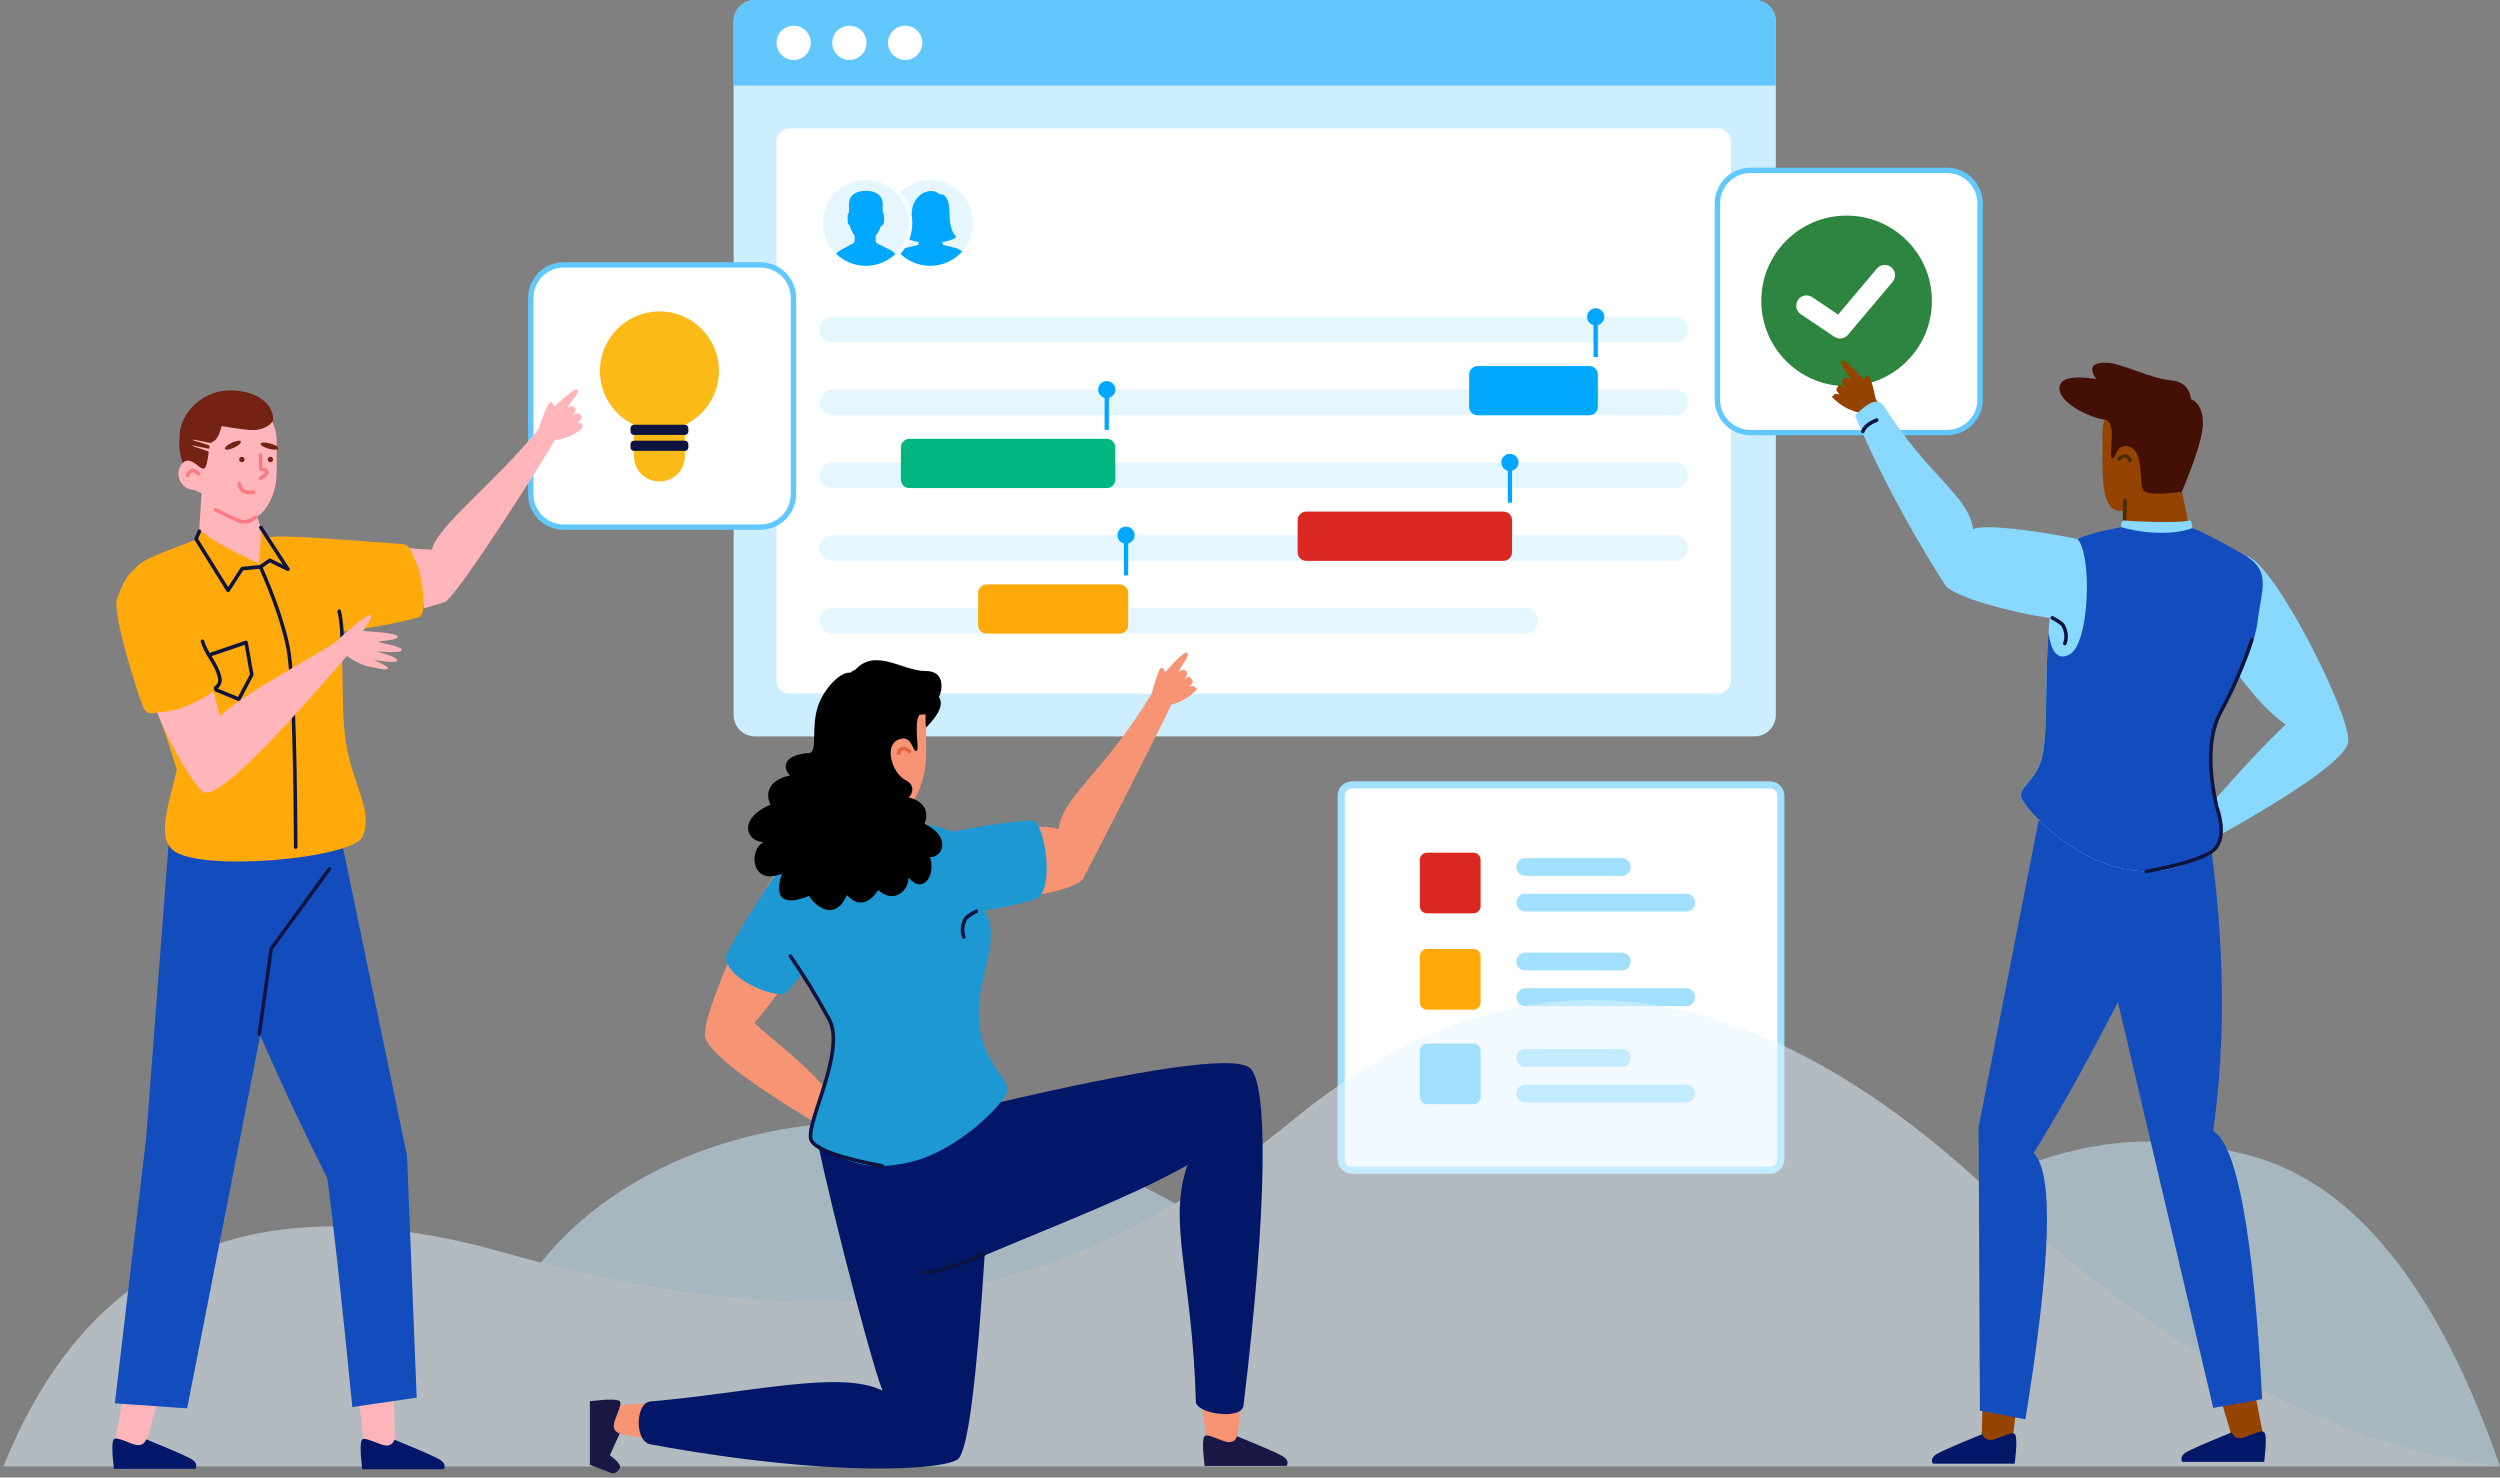 <?xml version="1.0" encoding="UTF-8"?>
<svg width="445px" height="263px" viewBox="0 0 445 263" version="1.1" xmlns="http://www.w3.org/2000/svg" xmlns:xlink="http://www.w3.org/1999/xlink">
    <rect x="0" y="0" width="445" height="263" fill="#808080" stroke="none"/>
    <!-- Generator: sketchtool 64 (101010) - https://sketch.com -->
    <title>BEF693DC-044C-4B1F-AEDC-3B39973DDD0F</title>
    <desc>Created with sketchtool.</desc>
    <g id="Designs:-Landing-Page-&amp;-Learn-More" stroke="none" stroke-width="1" fill="none" fill-rule="evenodd">
        <g id="D:-Landing-Page" transform="translate(-710, -2101)">
            <g id="benefits-&amp;-features" transform="translate(45, 1732)">
                <g id="vendors" transform="translate(0, 295)">
                    <g id="Collaboration-Work" transform="translate(665, 74)">
                        <g id="Background" transform="translate(94, 0)" fill-rule="nonzero">
                            <g id="Background-Element-1" transform="translate(36.582, 0)">
                                <path d="M3.817,0 L181.699,0 C183.808,0 185.517,1.706 185.517,3.81 L185.517,127.266 C185.517,129.37 183.808,131.076 181.699,131.076 L3.817,131.076 C1.709,131.076 0,129.37 0,127.266 L0,3.81 C0,1.706 1.709,0 3.817,0 Z" id="Shape" fill="#CCEEFF"></path>
                                <path d="M9.925,22.862 L175.21,22.862 C176.475,22.862 177.501,23.886 177.501,25.148 L177.501,121.169 C177.501,122.432 176.475,123.455 175.21,123.455 L9.925,123.455 C8.66,123.455 7.634,122.432 7.634,121.169 L7.634,25.148 C7.634,23.886 8.66,22.862 9.925,22.862 Z" id="Shape" fill="#FFFFFF"></path>
                                <ellipse id="Shape" fill="#E5F6FF" cx="23.539" cy="39.691" rx="7.634" ry="7.621"></ellipse>
                                <path d="M18.252,45.189 C18.444,44.932 18.691,44.714 18.984,44.556 L21.205,43.354 C21.416,43.24 21.548,43.02 21.548,42.781 L21.548,41.964 C21.381,41.747 20.904,41.072 20.676,40.177 C20.441,39.99 20.303,39.709 20.303,39.409 L20.303,38.421 C20.303,38.183 20.393,37.953 20.552,37.773 L20.552,36.459 C20.538,36.323 20.483,35.514 21.073,34.847 C21.584,34.269 22.414,33.976 23.539,33.976 C24.665,33.976 25.495,34.269 26.006,34.848 C26.596,35.515 26.541,36.323 26.527,36.459 L26.527,37.773 C26.686,37.953 26.776,38.183 26.776,38.421 L26.776,39.409 C26.776,39.798 26.548,40.142 26.197,40.302 C26.017,40.821 25.77,41.302 25.461,41.734 C25.399,41.821 25.339,41.9 25.282,41.969 L25.282,42.804 C25.282,43.053 25.422,43.277 25.646,43.388 L28.024,44.568 C28.338,44.723 28.603,44.944 28.807,45.208 C27.437,46.511 25.582,47.312 23.539,47.312 C21.487,47.312 19.624,46.504 18.252,45.189 Z" id="Combined-Shape" fill="#00A7FF"></path>
                                <path d="M29.707,45.192 C31.015,43.731 31.81,41.804 31.81,39.691 C31.81,37.578 31.015,35.651 29.707,34.191 C31.079,32.877 32.941,32.07 34.991,32.07 C39.208,32.07 42.626,35.482 42.626,39.691 C42.626,43.9 39.208,47.312 34.991,47.312 C32.941,47.312 31.079,46.505 29.707,45.192 Z" id="Combined-Shape" fill="#E5F6FF"></path>
                                <path d="M30.473,44.194 C30.552,44.167 30.632,44.144 30.714,44.123 L32.868,43.586 L32.992,43.09 C32.224,42.962 31.65,42.781 31.269,42.634 C31.619,41.72 31.81,40.728 31.81,39.691 C31.81,39.219 31.77,38.756 31.694,38.305 C31.694,38.272 31.694,38.238 31.694,38.204 C31.694,35.055 34.012,33.995 35.068,33.995 C35.882,33.995 36.186,34.167 36.589,34.556 L36.755,34.556 C37.875,34.556 38.442,35.784 38.442,38.204 C38.442,41.075 39.447,41.903 39.457,41.911 C39.53,41.969 39.571,42.059 39.564,42.151 C39.558,42.244 39.508,42.328 39.428,42.375 C39.395,42.395 38.63,42.839 37.144,43.089 L37.268,43.586 L39.422,44.123 C39.9,44.243 40.329,44.466 40.687,44.766 C39.289,46.328 37.255,47.312 34.991,47.312 C32.941,47.312 31.079,46.505 29.707,45.192 C29.987,44.879 30.243,44.546 30.473,44.194 Z" id="Combined-Shape" fill="#00A7FF"></path>
                                <path d="M17.559,56.393 L167.576,56.393 C168.841,56.393 169.866,57.417 169.866,58.679 C169.866,59.942 168.841,60.966 167.576,60.966 L17.559,60.966 C16.294,60.966 15.269,59.942 15.269,58.679 C15.269,57.417 16.294,56.393 17.559,56.393 Z" id="Shape" fill="#E4F6FF"></path>
                                <path d="M17.559,69.348 L167.576,69.348 C168.841,69.348 169.866,70.372 169.866,71.635 C169.866,72.897 168.841,73.921 167.576,73.921 L17.559,73.921 C16.294,73.921 15.269,72.897 15.269,71.635 C15.269,70.372 16.294,69.348 17.559,69.348 Z" id="Shape" fill="#E4F6FF"></path>
                                <path d="M17.559,95.259 L167.576,95.259 C168.841,95.259 169.866,96.282 169.866,97.545 C169.866,98.808 168.841,99.831 167.576,99.831 L17.559,99.831 C16.294,99.831 15.269,98.808 15.269,97.545 C15.269,96.282 16.294,95.259 17.559,95.259 Z" id="Shape" fill="#E4F6FF"></path>
                                <path d="M17.559,82.303 L167.576,82.303 C168.841,82.303 169.866,83.327 169.866,84.59 C169.866,85.852 168.841,86.876 167.576,86.876 L17.559,86.876 C16.294,86.876 15.269,85.852 15.269,84.59 C15.269,83.327 16.294,82.303 17.559,82.303 Z" id="Shape" fill="#E4F6FF"></path>
                                <path d="M3.817,0 L181.699,0 C183.808,0 185.517,1.706 185.517,3.81 L185.517,15.241 L0,15.241 L0,3.81 C0,1.706 1.709,0 3.817,0 Z" id="Shape" fill="#62C7FC"></path>
                                <ellipse id="Shape" fill="#FFFFFF" cx="10.688" cy="7.621" rx="3.054" ry="3.048"></ellipse>
                                <ellipse id="Shape" fill="#FFFFFF" cx="20.613" cy="7.621" rx="3.054" ry="3.048"></ellipse>
                                <ellipse id="Shape" fill="#FFFFFF" cx="30.538" cy="7.621" rx="3.054" ry="3.048"></ellipse>
                                <path d="M31.301,78.112 L66.42,78.112 C67.263,78.112 67.946,78.794 67.946,79.636 L67.946,85.352 C67.946,86.194 67.263,86.876 66.42,86.876 L31.301,86.876 C30.458,86.876 29.774,86.194 29.774,85.352 L29.774,79.636 C29.774,78.794 30.458,78.112 31.301,78.112 Z" id="Shape" fill="#01B681"></path>
                                <polygon id="Shape" fill="#00A7FF" points="66.801 76.517 66.801 69.348 66.038 69.348 66.038 76.517"></polygon>
                                <ellipse id="Shape" fill="#00A7FF" cx="66.42" cy="69.348" rx="1.527" ry="1.524"></ellipse>
                                <path d="M132.457,65.157 L152.307,65.157 C153.15,65.157 153.834,65.839 153.834,66.681 L153.834,72.397 C153.834,73.238 153.15,73.921 152.307,73.921 L132.457,73.921 C131.614,73.921 130.93,73.238 130.93,72.397 L130.93,66.681 C130.93,65.839 131.614,65.157 132.457,65.157 Z" id="Shape" fill="#00A7FF"></path>
                                <path d="M101.92,91.067 L137.038,91.067 C137.881,91.067 138.565,91.75 138.565,92.591 L138.565,98.307 C138.565,99.149 137.881,99.831 137.038,99.831 L101.92,99.831 C101.076,99.831 100.393,99.149 100.393,98.307 L100.393,92.591 C100.393,91.75 101.076,91.067 101.92,91.067 Z" id="Shape" fill="#DB2721"></path>
                                <polygon id="Shape" fill="#00A7FF" points="138.565 89.472 138.565 82.303 137.801 82.303 137.801 89.472"></polygon>
                                <ellipse id="Shape" fill="#00A7FF" cx="138.183" cy="82.303" rx="1.527" ry="1.524"></ellipse>
                                <path d="M17.559,108.214 L140.855,108.214 C142.12,108.214 143.146,109.237 143.146,110.5 C143.146,111.763 142.12,112.786 140.855,112.786 L17.559,112.786 C16.294,112.786 15.269,111.763 15.269,110.5 C15.269,109.237 16.294,108.214 17.559,108.214 Z" id="Shape" fill="#E4F6FF"></path>
                                <path d="M45.043,104.022 L68.71,104.022 C69.553,104.022 70.237,104.705 70.237,105.547 L70.237,111.262 C70.237,112.104 69.553,112.786 68.71,112.786 L45.043,112.786 C44.2,112.786 43.516,112.104 43.516,111.262 L43.516,105.547 C43.516,104.705 44.2,104.022 45.043,104.022 Z" id="Shape" fill="#FFAA0A"></path>
                                <polygon id="Shape" fill="#00A7FF" points="70.237 102.427 70.237 95.259 69.473 95.259 69.473 102.427"></polygon>
                                <ellipse id="Shape" fill="#00A7FF" cx="69.855" cy="95.259" rx="1.527" ry="1.524"></ellipse>
                                <polygon id="Shape" fill="#00A7FF" points="153.834 63.562 153.834 56.393 153.07 56.393 153.07 63.562"></polygon>
                                <ellipse id="Shape" fill="#00A7FF" cx="153.452" cy="56.393" rx="1.527" ry="1.524"></ellipse>
                            </g>
                            <g id="Check" transform="translate(211.219, 29.848)">
                                <path d="M6.362,0 L41.353,0 C44.867,0 47.715,2.843 47.715,6.351 L47.715,41.279 C47.715,44.786 44.867,47.629 41.353,47.629 L6.362,47.629 C2.848,47.629 0,44.786 0,41.279 L0,6.351 C0,2.843 2.848,0 6.362,0 Z" id="Shape" fill="#62C7FC"></path>
                                <path d="M6.362,0.953 C3.375,0.953 0.954,3.369 0.954,6.351 L0.954,41.279 C0.954,44.26 3.375,46.677 6.362,46.677 L41.353,46.677 C44.34,46.677 46.761,44.26 46.761,41.279 L46.761,6.351 C46.761,3.369 44.34,0.953 41.353,0.953 L6.362,0.953 Z" id="Path" fill="#FFFFFF"></path>
                                <g id="Background-Element-1" transform="translate(8.289, 8.528)">
                                    <ellipse id="Shape" fill="#2E8540" cx="15.185" cy="15.18" rx="15.185" ry="15.18"></ellipse>
                                    <path d="M9.073,14.514 C8.235,13.95 7.098,14.171 6.533,15.009 C5.968,15.846 6.19,16.983 7.028,17.547 L12.996,21.569 C13.771,22.091 14.816,21.946 15.418,21.231 L23.38,11.787 C24.031,11.014 23.932,9.86 23.16,9.209 C22.387,8.559 21.233,8.657 20.582,9.429 L13.679,17.618 L9.073,14.514 Z" id="Shape" fill="#FFFFFF"></path>
                                </g>
                            </g>
                            <g id="Idea" transform="translate(0, 46.677)">
                                <path d="M6.362,0 L41.353,0 C44.867,0 47.715,2.843 47.715,6.351 L47.715,41.279 C47.715,44.786 44.867,47.629 41.353,47.629 L6.362,47.629 C2.848,47.629 0,44.786 0,41.279 L0,6.351 C0,2.843 2.848,0 6.362,0 Z" id="Shape" fill="#62C7FC"></path>
                                <path d="M6.362,0.953 C3.375,0.953 0.954,3.369 0.954,6.351 L0.954,41.279 C0.954,44.26 3.375,46.677 6.362,46.677 L41.353,46.677 C44.34,46.677 46.761,44.26 46.761,41.279 L46.761,6.351 C46.761,3.369 44.34,0.953 41.353,0.953 L6.362,0.953 Z" id="Path" fill="#FFFFFF"></path>
                                <g id="Group" transform="translate(12.787, 8.755)">
                                    <path d="M6.053,20.174 C2.474,18.473 -1.86673113e-15,14.824 -1.86673113e-15,10.597 C-1.86673113e-15,4.744 4.743,-9.33730017e-15 10.593,-9.33730017e-15 C16.443,-9.33730017e-15 21.186,4.744 21.186,10.597 C21.186,14.824 18.711,18.473 15.133,20.174 L15.133,25.735 C15.133,28.244 13.1,30.277 10.593,30.277 C8.086,30.277 6.053,28.244 6.053,25.735 L6.053,20.174 Z" id="Shape" fill="#FCBA19"></path>
                                    <path d="M6.053,20.174 L15.133,20.174 C15.467,20.174 15.738,20.445 15.738,20.78 L15.738,21.385 C15.738,21.72 15.467,21.991 15.133,21.991 L6.053,21.991 C5.719,21.991 5.448,21.72 5.448,21.385 L5.448,20.78 C5.448,20.445 5.719,20.174 6.053,20.174 Z" id="Shape" fill="#0E143F"></path>
                                    <path d="M6.053,23.011 L15.133,23.011 C15.467,23.011 15.738,23.282 15.738,23.616 L15.738,24.222 C15.738,24.556 15.467,24.827 15.133,24.827 L6.053,24.827 C5.719,24.827 5.448,24.556 5.448,24.222 L5.448,23.616 C5.448,23.282 5.719,23.011 6.053,23.011 Z" id="Shape" fill="#0E143F"></path>
                                </g>
                            </g>
                            <g id="Background-Element-2" transform="translate(144.1, 139.078)">
                                <path d="M2.545,0 L76.981,0 C78.386,0 79.525,1.137 79.525,2.54 L79.525,67.316 C79.525,68.719 78.386,69.856 76.981,69.856 L2.545,69.856 C1.139,69.856 0,68.719 0,67.316 L0,2.54 C0,1.137 1.139,0 2.545,0 Z" id="Rectangle" fill="#A1E0FF"></path>
                                <path d="M2.545,1.27 C1.842,1.27 1.272,1.839 1.272,2.54 L1.272,67.316 C1.272,68.018 1.842,68.586 2.545,68.586 L76.981,68.586 C77.683,68.586 78.253,68.018 78.253,67.316 L78.253,2.54 C78.253,1.839 77.683,1.27 76.981,1.27 L2.545,1.27 Z" id="Path" fill="#FFFFFF"></path>
                                <path d="M33.401,13.654 L50.578,13.654 C51.457,13.654 52.169,14.365 52.169,15.241 C52.169,16.118 51.457,16.829 50.578,16.829 L33.401,16.829 C32.522,16.829 31.81,16.118 31.81,15.241 C31.81,14.365 32.522,13.654 33.401,13.654 Z" id="Rectangle" fill="#A1E0FF"></path>
                                <path d="M33.401,20.004 L62.03,20.004 C62.908,20.004 63.62,20.715 63.62,21.592 C63.62,22.469 62.908,23.18 62.03,23.18 L33.401,23.18 C32.522,23.18 31.81,22.469 31.81,21.592 C31.81,20.715 32.522,20.004 33.401,20.004 Z" id="Rectangle-Copy-4" fill="#A1E0FF"></path>
                                <path d="M33.401,30.483 L50.578,30.483 C51.457,30.483 52.169,31.194 52.169,32.07 C52.169,32.947 51.457,33.658 50.578,33.658 L33.401,33.658 C32.522,33.658 31.81,32.947 31.81,32.07 C31.81,31.194 32.522,30.483 33.401,30.483 Z" id="Rectangle" fill="#A1E0FF"></path>
                                <path d="M33.401,36.833 L62.03,36.833 C62.908,36.833 63.62,37.544 63.62,38.421 C63.62,39.298 62.908,40.009 62.03,40.009 L33.401,40.009 C32.522,40.009 31.81,39.298 31.81,38.421 C31.81,37.544 32.522,36.833 33.401,36.833 Z" id="Rectangle-Copy-4" fill="#A1E0FF"></path>
                                <path d="M33.401,47.629 L50.578,47.629 C51.457,47.629 52.169,48.34 52.169,49.217 C52.169,50.094 51.457,50.805 50.578,50.805 L33.401,50.805 C32.522,50.805 31.81,50.094 31.81,49.217 C31.81,48.34 32.522,47.629 33.401,47.629 Z" id="Rectangle" fill="#A1E0FF"></path>
                                <path d="M33.401,53.98 L62.03,53.98 C62.908,53.98 63.62,54.691 63.62,55.568 C63.62,56.444 62.908,57.155 62.03,57.155 L33.401,57.155 C32.522,57.155 31.81,56.444 31.81,55.568 C31.81,54.691 32.522,53.98 33.401,53.98 Z" id="Rectangle-Copy-4" fill="#A1E0FF"></path>
                                <path d="M15.905,12.701 L24.176,12.701 C24.878,12.701 25.448,13.27 25.448,13.971 L25.448,22.227 C25.448,22.928 24.878,23.497 24.176,23.497 L15.905,23.497 C15.202,23.497 14.633,22.928 14.633,22.227 L14.633,13.971 C14.633,13.27 15.202,12.701 15.905,12.701 Z" id="Rectangle" fill="#DB2721"></path>
                                <path d="M15.905,29.848 L24.176,29.848 C24.878,29.848 25.448,30.416 25.448,31.118 L25.448,39.374 C25.448,40.075 24.878,40.644 24.176,40.644 L15.905,40.644 C15.202,40.644 14.633,40.075 14.633,39.374 L14.633,31.118 C14.633,30.416 15.202,29.848 15.905,29.848 Z" id="Rectangle" fill="#FFAA0A"></path>
                                <path d="M15.905,46.677 L24.176,46.677 C24.878,46.677 25.448,47.245 25.448,47.947 L25.448,56.203 C25.448,56.904 24.878,57.473 24.176,57.473 L15.905,57.473 C15.202,57.473 14.633,56.904 14.633,56.203 L14.633,47.947 C14.633,47.245 15.202,46.677 15.905,46.677 Z" id="Rectangle" fill="#60C9FF"></path>
                            </g>
                        </g>
                        <g id="bg" opacity="0.5" transform="translate(0, 178)" fill-rule="nonzero">
                            <path d="M400.197,27.616 C372.056,20.33 358.07,30.441 326.208,44.33 C294.346,58.219 255.002,62.673 210.086,36.752 C165.171,10.831 114.845,20.33 94.38,49.255 C80.737,68.538 49.277,79.786 0,83 L445,83 C433.891,50.934 418.957,32.472 400.197,27.616 Z" id="Shape" fill="#CCEEFF"></path>
                            <path d="M0.635,83 C15.864,45.046 45.66,32.395 90.024,45.046 C156.569,64.023 195.471,49.79 230.195,21.325 C264.918,-7.141 305.721,-10.936 353.753,33.66 C385.773,63.39 416.189,79.837 445,83 L0.635,83 Z" id="Shape" fill="#E5F6FF"></path>
                        </g>
                        <g id="Man-Standing-1" transform="translate(20, 69)">
                            <g id="Head-Front/-Man/2" transform="translate(11.446, 0.233)">
                                <path d="M3.198,17.984 C2.001,17.986 0.882,17.236 0.47,16.042 C0.094,14.95 0.413,13.788 1.192,13.035 C0.988,11.69 0.802,10.46 0.636,9.344 C0.636,4.71 4.479,0.954 9.22,0.954 C13.962,0.954 17.805,4.71 17.805,9.344 L17.805,14.709 C17.805,18.45 16.192,21.549 14.354,22.712 C14.741,24.22 15.277,25.472 15.962,26.466 C17.223,28.298 17.202,30.283 15.897,32.421 L3.497,32.421 L4.451,18.591 C4.348,18.495 3.295,18.08 3.198,17.984 Z" id="Shape" fill="#FFB5B9"></path>
                                <path d="M15.261,11.76 C15.261,11.585 15.119,11.443 14.943,11.443 C14.768,11.443 14.625,11.585 14.625,11.76 L14.625,14.24 C14.625,14.4 14.744,14.534 14.902,14.555 C15.492,14.633 15.733,14.758 15.733,14.815 C15.733,14.942 15.424,15.242 14.783,15.618 C14.631,15.707 14.58,15.902 14.669,16.053 C14.758,16.205 14.953,16.255 15.104,16.167 C15.939,15.677 16.369,15.259 16.369,14.815 C16.369,14.356 15.974,14.101 15.261,13.969 L15.261,11.76 Z" id="Shape" fill="#F97A80" fill-rule="nonzero"></path>
                                <path d="M10.813,16.892 C11.02,18.314 12.037,18.932 13.714,18.707 C13.888,18.684 14.01,18.524 13.987,18.35 C13.963,18.176 13.803,18.054 13.629,18.077 C12.273,18.259 11.594,17.846 11.443,16.8 C11.418,16.627 11.256,16.506 11.082,16.531 C10.909,16.557 10.788,16.718 10.813,16.892 Z" id="Shape" fill="#F97A80" fill-rule="nonzero"></path>
                                <path d="M10.153,10.482 C9.367,10.836 8.668,10.913 8.591,10.653 C8.515,10.394 9.091,9.897 9.877,9.543 C10.663,9.189 11.363,9.112 11.439,9.371 C11.516,9.631 10.94,10.128 10.153,10.482 Z M16.435,10.652 C15.559,10.422 14.893,10.02 14.946,9.755 C15,9.49 15.755,9.461 16.631,9.691 C17.507,9.92 18.174,10.322 18.12,10.587 C18.066,10.853 17.312,10.882 16.435,10.652 Z M11.605,13.032 C11.342,13.032 11.128,12.818 11.128,12.555 C11.128,12.292 11.342,12.078 11.605,12.078 C11.868,12.078 12.082,12.292 12.082,12.555 C12.082,12.818 11.868,13.032 11.605,13.032 Z M16.692,13.032 C16.429,13.032 16.215,12.818 16.215,12.555 C16.215,12.292 16.429,12.078 16.692,12.078 C16.956,12.078 17.169,12.292 17.169,12.555 C17.169,12.818 16.956,13.032 16.692,13.032 Z M2.381,12.825 C2.229,12.729 1.655,12.624 1.063,13.184 C0.243,10.7 0.484,9.284 0.552,7.88 C0.707,4.678 4.431,-0.32 10.694,0.312 C16.956,0.944 17.462,5.118 17.073,5.762 C16.684,6.406 15.514,7.213 14.001,7.307 C12.983,7.371 10.987,7.135 8.012,6.599 C7.693,7.824 7.332,8.639 6.93,9.046 C6.747,9.23 6.277,9.494 6.118,9.59 C5.927,9.706 2.823,8.865 2.819,9.038 C2.816,9.212 5.874,9.958 5.862,10.119 C5.85,10.283 5.838,10.442 5.825,10.595 C5.81,10.771 2.778,9.939 2.75,10.085 C2.723,10.23 5.729,11.049 5.712,11.187 C5.517,12.863 5.249,14.088 4.871,14.165 C4.117,14.319 3.529,13.09 2.381,12.825 Z" id="Shape" fill="#732213"></path>
                                <path d="M4.138,14.879 C3.092,13.87 2.16,13.997 1.64,15.258 C1.573,15.421 1.65,15.607 1.812,15.673 C1.975,15.74 2.161,15.663 2.228,15.501 C2.567,14.677 2.958,14.624 3.696,15.337 C3.823,15.459 4.024,15.455 4.146,15.329 C4.268,15.202 4.264,15.001 4.138,14.879 Z" id="Shape" fill="#F97A80" fill-rule="nonzero"></path>
                                <path d="M13.853,22.59 C13.034,23.205 12.327,23.437 11.726,23.315 C11.064,23.18 9.505,22.477 7.092,21.216 C6.936,21.135 6.744,21.195 6.663,21.351 C6.582,21.507 6.642,21.699 6.797,21.78 C9.27,23.071 10.855,23.786 11.599,23.938 C12.403,24.102 13.283,23.813 14.235,23.098 C14.375,22.993 14.403,22.794 14.298,22.653 C14.192,22.513 13.993,22.485 13.853,22.59 Z" id="Shape" fill="#F97A80" fill-rule="nonzero"></path>
                            </g>
                            <g id="Front-Bottom/-Standing/-Long-Pants-2" transform="translate(0, 78.033)">
                                <path d="M2.986,96.435 L9.54,97.709 L5.557,111.166 L0.316,110.164 L2.986,96.435 Z M43.367,98.038 L49.994,97.225 L50.365,111.253 L45.072,111.919 L43.367,98.038 Z" id="Shape" fill="#FFB5B9"></path>
                                <path d="M0.281,109.138 C0.843,108.584 3.474,110.198 4.57,110.202 C5.3,110.204 5.776,109.854 5.997,109.154 C10.544,111.013 13.232,112.191 14.061,112.688 C14.89,113.185 15.135,113.764 14.795,114.425 L0.281,114.425 C-0.094,111.269 -0.094,109.506 0.281,109.138 Z M44.475,109.211 C45.037,108.657 47.668,110.272 48.764,110.275 C49.495,110.277 49.97,109.928 50.191,109.227 C54.739,111.086 57.427,112.264 58.256,112.761 C59.085,113.258 59.329,113.837 58.99,114.499 L44.475,114.499 C44.101,111.342 44.101,109.58 44.475,109.211 Z" id="Shape" fill="#021768"></path>
                                <path d="M26.314,37.289 L13.314,103.658 L0.445,102.764 L6.005,55.628 L10.127,1.662 L15.988,1.957 L40.253,0 L52.453,58.699 L54.174,101.744 L42.714,103.421 C40.831,84.311 39.342,70.716 38.248,62.636 C34.513,55.307 30.534,46.858 26.314,37.289 Z" id="Shape" fill="#134DBD"></path>
                                <path d="M38.904,7.804 C39.007,7.662 38.976,7.463 38.834,7.36 C38.693,7.257 38.494,7.288 38.39,7.43 L28.014,21.656 C27.983,21.698 27.963,21.747 27.956,21.799 L25.834,36.984 C25.81,37.158 25.931,37.319 26.105,37.343 C26.279,37.367 26.439,37.246 26.464,37.072 L28.575,21.966 L38.904,7.804 Z" id="Shape" fill="#0E143F" fill-rule="nonzero"></path>
                            </g>
                            <g id="Front-body/-Man/-Pose2/-Shirt" transform="translate(0.636, 0.105)">
                                <path d="M27.358,26.513 C29.685,26.016 43.523,27.193 51.284,27.781 C53.731,27.966 56.265,40.126 53.807,40.812 C50.119,41.841 44.87,42.745 40.031,43.342 C40.53,50.217 40.155,57.587 40.852,62.461 C42.059,70.891 45.909,74.978 43.884,79.834 C42.279,83.679 14.796,86.257 10.095,82.177 C7.125,79.6 9.724,73.122 10.838,67.881 C9.929,65.015 8.882,61.486 7.481,57.96 C7.253,57.386 5.718,58.599 4.915,56.908 C4.113,55.217 -0.717,40.081 0.191,37.543 C1.053,35.132 1.94,33.261 3.274,32.215 C3.683,31.729 4.222,31.265 4.923,30.815 C5.876,30.203 9.008,28.911 14.318,26.939 C14.566,26.846 14.789,26.274 14.985,25.221 C16.749,26.864 20.227,28.847 25.42,31.169 C25.74,28.283 25.844,26.096 25.732,24.607 C26.248,25.66 26.79,26.295 27.358,26.513 L27.358,26.513 Z" id="Shape" fill="#FFAA0A"></path>
                                <path d="M23.844,50.947 L21.728,54.942 L17.937,53.382 C17.774,53.315 17.589,53.398 17.524,53.566 C17.459,53.735 17.539,53.926 17.702,53.994 L21.755,55.66 C21.904,55.722 22.074,55.658 22.151,55.513 L24.455,51.16 C24.491,51.094 24.502,51.017 24.489,50.943 L23.472,45.185 C23.437,44.989 23.242,44.869 23.059,44.932 L16.433,47.2 C16.267,47.257 16.176,47.443 16.231,47.616 C16.286,47.788 16.466,47.882 16.633,47.825 L22.912,45.675 L23.844,50.947 Z" id="Shape" fill="#0E143F" fill-rule="nonzero"></path>
                                <path d="M32.316,81.675 C32.216,61.672 31.732,49.687 30.859,45.665 C29.987,41.652 28.374,36.985 26.022,31.66 C25.949,31.495 25.76,31.422 25.6,31.498 C25.441,31.573 25.37,31.768 25.443,31.934 C27.779,37.22 29.377,41.846 30.238,45.809 C31.097,49.763 31.58,61.738 31.68,81.678 C31.681,81.86 31.824,82.006 32,82.005 C32.175,82.004 32.317,81.856 32.316,81.675 Z" id="Shape" fill="#0E143F" fill-rule="nonzero"></path>
                                <path d="M25.762,32.124 C25.937,32.107 26.065,31.947 26.049,31.766 C26.033,31.586 25.878,31.453 25.703,31.47 L22.451,31.783 C22.356,31.793 22.27,31.845 22.217,31.927 L19.967,35.381 L14.622,26.798 L15.139,25.598 C15.21,25.432 15.138,25.238 14.978,25.164 C14.817,25.09 14.629,25.165 14.558,25.33 L13.971,26.693 C13.927,26.794 13.936,26.911 13.994,27.005 L19.694,36.157 C19.817,36.355 20.097,36.358 20.225,36.162 L22.66,32.424 L25.762,32.124 Z" id="Shape" fill="#0E143F" fill-rule="nonzero"></path>
                                <path d="M27.52,30.336 C27.418,30.286 27.299,30.295 27.205,30.361 L25.553,31.525 C25.408,31.628 25.371,31.832 25.47,31.982 C25.569,32.132 25.766,32.171 25.912,32.069 L27.413,31.011 L30.479,32.513 C30.771,32.656 31.059,32.309 30.878,32.032 L26.058,24.62 C25.96,24.469 25.762,24.429 25.616,24.53 C25.471,24.632 25.432,24.836 25.53,24.987 L29.705,31.406 L27.52,30.336 Z" id="Shape" fill="#0E143F" fill-rule="nonzero"></path>
                                <path d="M39.436,39.766 C39.876,41.826 40.051,44.288 39.837,46.138 C39.816,46.318 39.941,46.482 40.115,46.504 C40.289,46.525 40.448,46.396 40.468,46.216 C40.691,44.286 40.511,41.752 40.057,39.624 C40.019,39.447 39.849,39.335 39.678,39.374 C39.506,39.413 39.398,39.589 39.436,39.766 Z" id="Shape" fill="#0E143F" fill-rule="nonzero"></path>
                                <path d="M75.29,7.179 C75.869,5.171 76.707,3.167 77.068,2.728 C77.429,2.29 77.739,2.485 77.999,3.314 C80.38,1.058 81.75,0.026 82.108,0.22 C82.823,0.607 80.535,2.881 80.393,3.419 C80.824,3.297 81.202,2.99 81.661,3.435 C81.968,3.732 81.844,4.209 81.29,4.865 C81.868,4.453 82.448,4.325 82.699,4.699 C82.951,5.073 83.055,5.395 82.167,6.165 C81.842,6.447 82.85,5.998 82.999,6.41 C83.148,6.822 83.148,7.099 82.318,7.669 C81.157,8.465 79.781,9.003 78.149,9.247 L77.62,10.06 C77.736,10.203 60.513,37.542 58.484,38.079 C58.026,38.2 56.904,38.582 54.81,39.169 C54.608,34.718 54.429,32.793 52.282,28.479 C54.396,28.636 55.638,28.75 56.262,28.747 C57.126,24.57 67.529,16.799 75.29,7.179 Z M17.382,54.029 C17.699,55.262 18.251,57.295 18.52,58.42 C22.302,54.472 37.472,46.558 38.999,45.219 L40.969,43.465 C43.238,41.448 44.65,40.417 45.205,40.371 C45.76,40.324 45.35,41.271 43.976,43.21 C47.948,43.434 49.994,43.746 50.115,44.145 C50.356,44.941 47.183,44.876 46.715,45.153 C47.103,45.381 50.86,45.907 50.881,46.558 C50.894,46.992 49.387,47.083 46.36,46.831 C48.951,47.551 50.182,48.098 50.052,48.472 C49.859,49.032 47.246,48.497 46.091,48.392 C45.669,48.353 48.58,49.457 48.404,49.857 C48.227,50.258 47.215,49.967 45.17,49.565 C43.806,49.297 42.464,48.653 41.143,47.633 C25.166,66.153 17.404,73.38 15.4,71.763 C13.73,70.415 10.068,64.413 7.313,57.668 C13.072,57.668 17.991,53.279 17.382,54.029 Z" id="Shape" fill="#FFB5B9"></path>
                                <path d="M17.9,53.638 C18.716,53.049 19.007,52.233 18.744,51.26 C18.436,50.116 18.059,49.353 17.256,48.05 C17.245,48.032 17.098,47.794 17.054,47.724 C16.372,46.615 16.017,45.917 15.702,44.946 C15.646,44.774 15.466,44.681 15.299,44.739 C15.133,44.797 15.043,44.983 15.099,45.155 C15.434,46.187 15.811,46.927 16.518,48.077 C16.561,48.147 16.709,48.386 16.72,48.404 C17.492,49.657 17.844,50.369 18.132,51.437 C18.321,52.139 18.132,52.669 17.536,53.098 C17.392,53.202 17.357,53.407 17.457,53.556 C17.558,53.705 17.756,53.742 17.9,53.638 Z" id="Shape" fill="#0E143F" fill-rule="nonzero"></path>
                            </g>
                        </g>
                        <g id="Man-Standing-1" transform="translate(372, 163) scale(-1, 1) translate(-372, -163) translate(326, 64)">
                            <g id="Head-Back/-Man/1-" transform="translate(25.875, 0.551)">
                                <path d="M14.147,26.325 C13.95,28.53 13.941,29.814 14.119,30.176 C14.502,30.951 16.145,33.805 14.056,36.211 C11.966,38.617 4.016,40.001 1.596,36.126 C1.721,33.226 2.546,28.304 4.073,21.361 C3.058,20.482 2.359,19.582 2.23,18.747 C1.882,16.484 1.351,14.406 0.637,12.514 C0.637,7.883 4.499,4.129 9.262,4.129 C14.025,4.129 17.887,7.883 17.887,12.514 L17.887,17.876 C17.887,22.507 17.328,26.185 15.006,26.389 C14.784,26.409 14.493,26.386 14.147,26.325 L14.147,26.325 Z" id="Shape" fill="#944300"></path>
                                <path d="M14.268,28.069 C14.281,26.039 14.256,24.855 14.188,24.467 C14.182,24.432 14.176,24.404 14.168,24.378 C14.159,24.348 14.159,24.348 14.126,24.288 C14.039,24.158 14.039,24.158 13.687,24.188 C13.553,24.325 13.553,24.325 13.544,24.377 C13.534,24.414 13.534,24.414 13.531,24.438 C13.527,24.463 13.525,24.491 13.523,24.526 C13.518,24.638 13.519,24.842 13.525,25.144 C13.538,25.738 13.573,26.716 13.63,28.081 C13.647,28.494 14.266,28.483 14.268,28.069 Z" id="Shape" fill="#4A2D00" fill-rule="nonzero"></path>
                                <path d="M3.746,22.96 C7.815,23.549 10.11,23.446 10.631,22.65 C11.413,21.457 10.444,16.105 12.929,15.038 C15.415,13.971 15.41,17.203 16.168,17.049 C16.925,16.895 15.142,10.529 17.451,10.168 C18.099,10.066 18.682,9.926 19.2,9.747 C23.704,8.19 26.25,5.622 25.387,3.839 C24.811,2.65 22.678,2.341 18.987,2.91 C20.396,0.886 19.744,-0.083 17.033,0.006 C14.726,0.081 8.958,2.895 5.753,3.148 C3.617,3.317 2.409,4.429 2.129,6.483 C0.818,7.033 0.11,8.375 0.006,10.508 C-0.098,12.641 1.149,16.791 3.746,22.96 Z" id="Shape" fill="#441006"></path>
                                <path d="M15.167,16.943 C14.116,15.934 13.179,16.061 12.657,17.321 C12.589,17.484 12.667,17.669 12.83,17.736 C12.993,17.803 13.18,17.726 13.247,17.564 C13.588,16.74 13.981,16.687 14.723,17.4 C14.85,17.521 15.052,17.518 15.175,17.392 C15.297,17.266 15.294,17.064 15.167,16.943 Z" id="Shape" fill="#4A2D00" fill-rule="nonzero"></path>
                            </g>
                            <g id="Back-Bottom/-Standing/-Long-Pants" transform="translate(14.694, 82.111)" fill-rule="nonzero">
                                <path d="M3,96.372 L9.585,97.644 L5.583,111.092 L0.318,110.091 L3,96.372 Z M43.571,97.973 L50.23,97.16 L50.603,111.179 L45.284,111.845 L43.571,97.973 Z" id="Shape" fill="#944300"></path>
                                <path d="M26.314,32.249 L9.354,104.503 L0.638,102.943 C2.184,73.65 5.09,57.744 9.354,55.225 C7.038,38.748 7.312,20.893 10.175,1.661 L16.063,1.956 L40.442,-9.02781144e-15 L51.111,54.489 L50.889,104.984 L42.782,106.524 C38.201,78.338 37.718,62.543 41.333,59.141 C36.762,51.831 31.755,42.866 26.314,32.249 Z" id="Shape" fill="#134DBD"></path>
                                <path d="M0.282,108.821 C0.847,108.268 3.49,109.881 4.591,109.884 C5.325,109.886 5.803,109.537 6.025,108.837 C10.594,110.695 13.295,111.872 14.128,112.369 C14.96,112.865 15.206,113.444 14.865,114.105 L0.282,114.105 C-0.094,110.951 -0.094,109.189 0.282,108.821 Z M44.685,109.138 C45.249,108.585 47.893,110.199 48.994,110.202 C49.728,110.204 50.206,109.855 50.428,109.155 C54.997,111.013 57.698,112.19 58.53,112.686 C59.363,113.183 59.609,113.762 59.268,114.423 L44.685,114.423 C44.309,111.269 44.309,109.507 44.685,109.138 Z" id="Shape" fill="#021768"></path>
                            </g>
                            <g id="Back-body/-Man/-Pose1/-Vest" transform="translate(0, 0.105)">
                                <path d="M84.155,6.8 C84.564,4.749 84.931,3.489 85.255,3.02 C85.579,2.551 85.906,2.718 86.236,3.52 C88.428,1.059 89.712,-0.091 90.087,0.07 C90.836,0.39 88.738,2.86 88.642,3.409 C89.062,3.248 89.414,2.909 89.912,3.31 C90.244,3.578 90.161,4.064 89.662,4.767 C90.205,4.305 90.574,4.245 90.769,4.587 C91.061,5.101 91.473,5.136 90.649,5.983 C90.348,6.293 91.319,5.754 91.503,6.151 C91.687,6.548 92.547,6.104 90.927,7.466 C89.847,8.373 88.501,9.022 86.889,9.412 L84.193,14.434 L80.931,12.219 L84.155,6.8 Z" id="Shape" fill="#944300"></path>
                                <path d="M53.139,45.924 C54.083,54.796 53.439,63.693 54.258,69.387 C54.95,74.196 57.483,75.005 58.282,77.156 C58.882,78.773 50.35,87.711 41.842,90.089 C33.334,92.466 28.207,89.887 23.239,86.302 C22.883,86.045 22.735,85.388 22.724,84.457 C17.949,81.763 0.535,72.005 0.018,67.954 C-0.56,63.428 13.076,36.157 18.094,34.899 C18.134,34.888 18.174,34.879 18.214,34.871 C19.398,34.177 22.57,32.804 27.732,30.752 C27.732,30.45 27.719,28.389 28.277,28.538 C30.489,29.128 39.098,28.646 39.915,28.538 C40.732,28.431 40.454,31.197 40.398,30.45 C43.977,30.668 46.602,31.125 48.274,31.821 C56.025,30.243 65.16,29.122 66.775,30.113 C67.621,24.101 74.672,20.764 82.65,8.216 C83.608,6.709 85.329,7.263 87.814,9.88 C80.992,26.065 71.7,40.182 71.513,40.349 C69.328,42.309 60.785,44.744 53.139,45.924 L53.139,45.924 Z M19.415,56.261 C16.396,60.296 13.645,63.159 11.16,64.851 C15.134,68.738 16.482,70.05 23.494,77.927 C24.123,74.012 24.831,69.693 24.314,67.208 C23.711,64.304 21.436,60.497 19.415,56.261 L19.415,56.261 Z" id="Shape" fill="#89D8FF"></path>
                                <path d="M27.858,29.9 C29.15,30.551 34.134,31.495 40.439,29.73 C40.626,29.845 45.249,30.48 48.225,31.826 C45.595,34.448 46,50.436 49.62,52.391 C53.24,54.347 53.306,47.618 53.375,48.546 C53.97,56.519 53.519,64.254 54.258,69.387 C54.95,74.196 57.483,75.005 58.282,77.156 C58.882,78.773 50.35,87.711 41.842,90.089 C33.334,92.466 28.207,89.887 23.239,86.302 C21.343,84.934 25.366,72.268 24.314,67.208 C23.263,62.148 17.138,54.345 16.119,46.313 C15.433,40.902 13.812,37.678 18.043,34.975 C19.581,33.992 26.702,30.076 27.858,29.9 Z" id="Shape" fill="#134DBD"></path>
                                <path d="M52.539,45.58 C51.328,46.22 50.635,46.725 50.421,47.166 C49.869,48.302 49.81,49.342 50.046,50.202 C50.095,50.381 50.146,50.51 50.184,50.586 C50.265,50.748 50.458,50.811 50.615,50.728 C50.772,50.644 50.833,50.446 50.752,50.285 C50.733,50.247 50.698,50.158 50.661,50.023 C50.466,49.313 50.515,48.441 50.992,47.459 C51.122,47.193 51.747,46.738 52.831,46.165 C52.988,46.082 53.05,45.884 52.969,45.722 C52.888,45.561 52.696,45.497 52.539,45.58 Z" id="Shape" fill="#0E143F" fill-rule="nonzero"></path>
                                <path d="M23.196,86.829 C24.359,88.508 28.57,89.979 35.913,91.332 C36.087,91.364 36.253,91.245 36.284,91.066 C36.315,90.888 36.2,90.717 36.026,90.685 C28.87,89.367 24.739,87.924 23.716,86.447 C22.695,84.974 22.695,82.66 23.758,79.493 L23.768,79.458 C25.392,72.043 25.124,66.338 22.943,62.345 C20.816,58.453 19,54.237 17.495,49.696 C17.438,49.524 17.257,49.432 17.09,49.491 C16.923,49.55 16.833,49.736 16.89,49.908 C18.408,54.486 20.239,58.739 22.386,62.667 C24.475,66.492 24.737,72.034 23.148,79.296 C22.031,82.635 22.033,85.15 23.196,86.829 Z" id="Shape" fill="#0E143F" fill-rule="nonzero"></path>
                                <path d="M83.828,10.974 C85.107,11.487 85.861,12.106 86.114,12.81 C86.175,12.981 86.359,13.068 86.524,13.005 C86.69,12.942 86.774,12.753 86.713,12.583 C86.386,11.669 85.493,10.936 84.06,10.362 C83.895,10.296 83.71,10.38 83.646,10.549 C83.582,10.718 83.663,10.909 83.828,10.974 Z" id="Shape" fill="#0E143F" fill-rule="nonzero"></path>
                            </g>
                        </g>
                        <g id="Woman-Kneeling-1" transform="translate(105, 116)">
                            <g id="Back-Bottom/-Sit/-Pants1" transform="translate(0, 73.237)">
                                <path d="M116.811,53.413 C116.438,56.725 115.793,62.065 114.877,69.432 L110.193,69.728 C109.385,63.391 108.488,57.952 107.627,53.201 C104.626,36.647 120.288,22.55 116.811,53.413 Z M21.307,68.906 C17.665,68.263 11.698,67.17 3.407,65.626 L3.766,60.961 C9.763,60.693 15.389,60.137 20.57,59.563 C34.125,58.064 48.862,73.768 21.307,68.906 Z" id="Shape" fill="#F79474"></path>
                                <path d="M70.266,34.222 C68.829,56.878 67.257,68.955 65.549,70.454 C63.41,72.333 44.088,73.969 10.785,67.86 C7.909,67.332 8.077,60.452 10.785,60.219 C28.409,58.705 44.696,54.552 52.089,58.304 C49.602,51.998 40.416,15.801 39.906,10.298 C39.256,3.28 49.878,1.693 71.77,5.536 C71.744,6.115 71.719,6.691 71.693,7.263 C99.087,0.859 114.307,-1.31 117.352,0.756 C120.725,3.045 120.693,24.997 116.34,60.975 C116.025,63.582 107.924,62.431 107.865,60.277 C107.243,37.752 102.784,28.412 106.37,18.138 C96.785,23.554 84.303,28.302 70.266,34.222 L70.266,34.222 Z" id="Shape" fill="#021768"></path>
                                <path d="M70.035,33.71 C64.17,36.184 60.566,37.229 59.382,36.852 C59.214,36.798 59.034,36.891 58.98,37.059 C58.926,37.227 59.019,37.406 59.187,37.46 C60.59,37.906 64.236,36.849 70.285,34.297 C70.448,34.229 70.524,34.041 70.455,33.879 C70.386,33.717 70.198,33.641 70.035,33.71 Z" id="Shape" fill="#0E143F" fill-rule="nonzero"></path>
                                <path d="M5.325,60.177 C5.882,60.741 4.256,63.382 4.253,64.482 C4.251,65.215 4.603,65.693 5.308,65.914 C4.479,67.713 3.895,69.004 3.559,69.79 C4.758,70.671 5.623,71.601 5.308,72.125 C4.808,72.957 4.225,73.203 3.559,72.862 L0,71.501 L0,60.177 C3.178,59.801 4.953,59.801 5.325,60.177 Z M109.422,66.394 C109.987,65.838 112.636,67.459 113.739,67.462 C114.474,67.464 114.953,67.113 115.176,66.41 C119.753,68.277 122.459,69.459 123.294,69.958 C124.128,70.457 124.374,71.038 124.033,71.702 L109.422,71.702 C109.045,68.534 109.045,66.764 109.422,66.394 Z" id="Shape" fill="#191844"></path>
                            </g>
                            <g id="Back-body/-Woman/-Pose1/-Shirt" transform="translate(20.164, 0.106)">
                                <path d="M17.168,35.06 C12.141,36.325 -0.259,63.766 0.32,68.313 C0.899,72.86 21.342,84.518 22.921,85.486 C24.499,86.454 27.757,84.143 26.202,82.382 C15.903,70.715 13.733,70.453 9.146,65.955 C12.417,62.18 17.41,55.134 24.126,44.816 C22.839,37.469 20.52,34.217 17.168,35.06 Z" id="Shape" fill="#F79474"></path>
                                <path d="M81.257,3.034 C81.582,2.563 81.909,2.73 82.24,3.536 C84.437,1.064 85.723,-0.092 86.099,0.07 C86.849,0.392 84.747,2.873 84.651,3.425 C85.072,3.263 85.425,2.922 85.923,3.326 C86.256,3.595 86.172,4.083 85.673,4.79 C86.217,4.325 86.586,4.265 86.781,4.609 C87.074,5.125 87.488,5.16 86.662,6.01 C86.36,6.322 87.333,5.781 87.517,6.18 C87.702,6.578 88.564,6.133 86.941,7.5 C85.943,8.342 84.717,8.961 83.265,9.36 C83.446,9.537 67.676,40.368 67.489,40.536 C63.729,43.919 40.883,46.052 36.37,43.44 C31.858,40.829 29.874,41.127 32.846,35.593 C34.106,33.247 60.408,29.797 63.234,31.535 C64.082,25.495 70.821,22.091 79.796,7.438 C80.554,4.816 81.041,3.349 81.257,3.034 Z" id="Shape" fill="#F79474"></path>
                                <path d="M50.086,45.975 C51.137,47.686 51.442,49.377 51.063,52.46 C50.667,55.687 48.533,60.77 49.179,66.469 C49.825,72.168 53.432,75.353 54.232,77.513 C54.834,79.138 46.286,88.117 37.761,90.506 C29.237,92.895 24.1,90.303 19.123,86.702 C17.223,85.328 24.454,72.602 23.401,67.519 C22.799,64.616 20.185,61.009 17.864,56.946 C16.632,58.532 15.578,59.76 14.7,60.631 C13.593,61.73 4.224,58.678 3.983,54.088 C3.974,53.919 14.067,35.84 17.168,35.06 C17.204,35.051 17.24,35.043 17.276,35.035 C18.359,34.339 20.475,32.958 23.624,30.895 C23.948,31.196 23.731,29.5 24.221,29.715 C27.056,30.955 33.917,29.799 35.927,29.165 C36.425,29.008 36.664,30.652 36.635,30.261 C40.138,30.617 42.7,31.178 44.321,31.945 C49.328,30.928 54.893,30.104 58.633,29.917 C60.675,29.815 62.952,42.925 58.935,44.032 C56.182,44.791 53.09,45.473 50.086,45.975 L50.086,45.975 Z" id="Shape" fill="#1E98D2"></path>
                                <path d="M15.268,54.267 C17.701,57.803 19.984,61.53 22.119,65.448 C23.219,67.467 23.049,70.544 21.885,74.878 C21.603,75.924 21.277,77.007 20.839,78.371 C20.696,78.818 20.067,80.749 19.91,81.241 C19.577,82.288 19.344,83.07 19.167,83.759 C18.717,85.516 18.65,86.609 19.08,87.231 C20.245,88.918 24.464,90.396 31.821,91.755 C31.995,91.787 32.162,91.668 32.193,91.488 C32.224,91.309 32.108,91.137 31.934,91.105 C24.765,89.781 20.625,88.331 19.601,86.848 C19.327,86.451 19.386,85.489 19.786,83.928 C19.959,83.254 20.188,82.483 20.518,81.448 C20.675,80.958 21.303,79.028 21.447,78.579 C21.888,77.205 22.217,76.113 22.501,75.054 C23.709,70.562 23.887,67.344 22.678,65.125 C20.531,61.187 18.236,57.44 15.79,53.885 C15.688,53.736 15.488,53.701 15.344,53.806 C15.2,53.912 15.166,54.118 15.268,54.267 Z" id="Shape" fill="#0E143F" fill-rule="nonzero"></path>
                                <path d="M24.27,31.598 C26.799,32.891 29.733,32.963 33.054,31.825 C33.222,31.768 33.313,31.581 33.257,31.408 C33.202,31.235 33.021,31.141 32.853,31.199 C29.682,32.284 26.922,32.217 24.554,31.007 C24.396,30.926 24.204,30.993 24.125,31.156 C24.047,31.319 24.112,31.517 24.27,31.598 Z" id="Shape" fill="#0E143F" fill-rule="nonzero"></path>
                                <path d="M48.479,45.791 C47.266,46.434 46.571,46.942 46.357,47.384 C45.803,48.526 45.744,49.57 45.981,50.435 C46.03,50.614 46.082,50.744 46.12,50.821 C46.201,50.983 46.394,51.046 46.551,50.963 C46.708,50.879 46.77,50.68 46.689,50.518 C46.669,50.479 46.634,50.39 46.597,50.255 C46.402,49.542 46.451,48.666 46.929,47.679 C47.059,47.412 47.685,46.954 48.771,46.378 C48.929,46.295 48.991,46.096 48.91,45.934 C48.829,45.772 48.636,45.708 48.479,45.791 Z" id="Shape" fill="#0E143F" fill-rule="nonzero"></path>
                            </g>
                            <g id="Head-Back/-Women/-4" transform="translate(28.165, 1.511)">
                                <path d="M23.042,3.191 C27.815,3.191 31.684,6.963 31.684,11.615 L31.684,17.001 C31.684,21.654 29.364,25.588 28.797,25.554 C28.717,25.549 28.415,25.461 27.953,25.303 C27.739,27.633 27.725,28.985 27.909,29.359 L27.955,29.45 C28.405,30.342 29.863,33.09 27.845,35.421 C25.751,37.838 17.786,39.229 15.362,35.336 C16.27,32.498 17.636,27.852 19.46,21.398 C17.608,20.258 16.173,19.02 15.997,17.876 C15.648,15.603 15.116,13.516 14.401,11.615 C14.401,6.963 18.27,3.191 23.042,3.191 Z" id="Shape" fill="#F79474"></path>
                                <path d="M28.058,27.242 C28.071,25.202 28.046,24.013 27.978,23.623 C27.971,23.588 27.965,23.56 27.957,23.534 C27.948,23.504 27.948,23.504 27.915,23.443 C27.828,23.312 27.828,23.312 27.475,23.342 C27.341,23.48 27.341,23.48 27.332,23.532 C27.322,23.57 27.322,23.57 27.319,23.594 C27.315,23.619 27.313,23.647 27.312,23.682 C27.307,23.794 27.307,23.999 27.314,24.303 C27.326,24.9 27.361,25.883 27.418,27.253 C27.436,27.668 28.055,27.658 28.058,27.242 Z" id="Shape" fill="#F97A80" fill-rule="nonzero"></path>
                                <path d="M5.997,38.005 C0.586,40.267 -0.058,33.782 2.795,32.37 C-0.27,32.37 -1.982,28.246 3.985,25.723 C3.173,24.15 3.183,21.41 7.512,20.512 C6.5,19.803 5.398,16.851 11.064,16.503 C12.323,15.905 11.196,12.03 12.424,8.23 C13.416,5.164 16.391,2.014 18.159,2.227 C18.328,2.097 18.516,1.98 18.721,1.877 C18.832,1.822 18.944,1.771 19.057,1.724 C22.719,-2.271 27.389,1.929 31.617,1.929 C35.458,1.929 34.375,5.998 33.952,6.555 C34.822,7.76 34.061,9.576 31.668,12.002 C31.598,11.584 31.563,10.793 31.563,9.628 C31.241,9.658 30.882,9.699 30.499,9.729 C29.383,11.285 30.614,16.038 29.961,16.171 C29.202,16.325 29.207,13.078 26.717,14.15 C24.226,15.222 25.543,19.838 27.818,21.239 C27.852,21.26 27.881,21.28 27.905,21.3 C29.898,22.168 29.213,23.938 28.573,24.442 C32.027,25.248 32.035,27.709 31.388,29.121 C36.147,31.386 34.781,35.088 32.337,35.088 C33.474,37.753 31.388,41.993 28.573,38.704 C28.445,41.463 25.658,43.223 23.206,40.943 C23.089,40.834 20.787,45.293 17.595,41.808 C15.112,47.337 11.102,42.716 10.909,41.957 C6.227,43.778 4.589,42.461 5.997,38.005 Z" id="Shape" fill="#000000"></path>
                                <path d="M28.958,16.064 C27.905,15.05 26.967,15.178 26.443,16.444 C26.376,16.607 26.454,16.794 26.617,16.861 C26.781,16.928 26.968,16.851 27.035,16.688 C27.377,15.861 27.77,15.807 28.514,16.523 C28.641,16.645 28.843,16.642 28.966,16.515 C29.089,16.388 29.085,16.186 28.958,16.064 Z" id="Shape" fill="#E2643B" fill-rule="nonzero"></path>
                            </g>
                        </g>
                    </g>
                </g>
            </g>
        </g>
    </g>
</svg>
